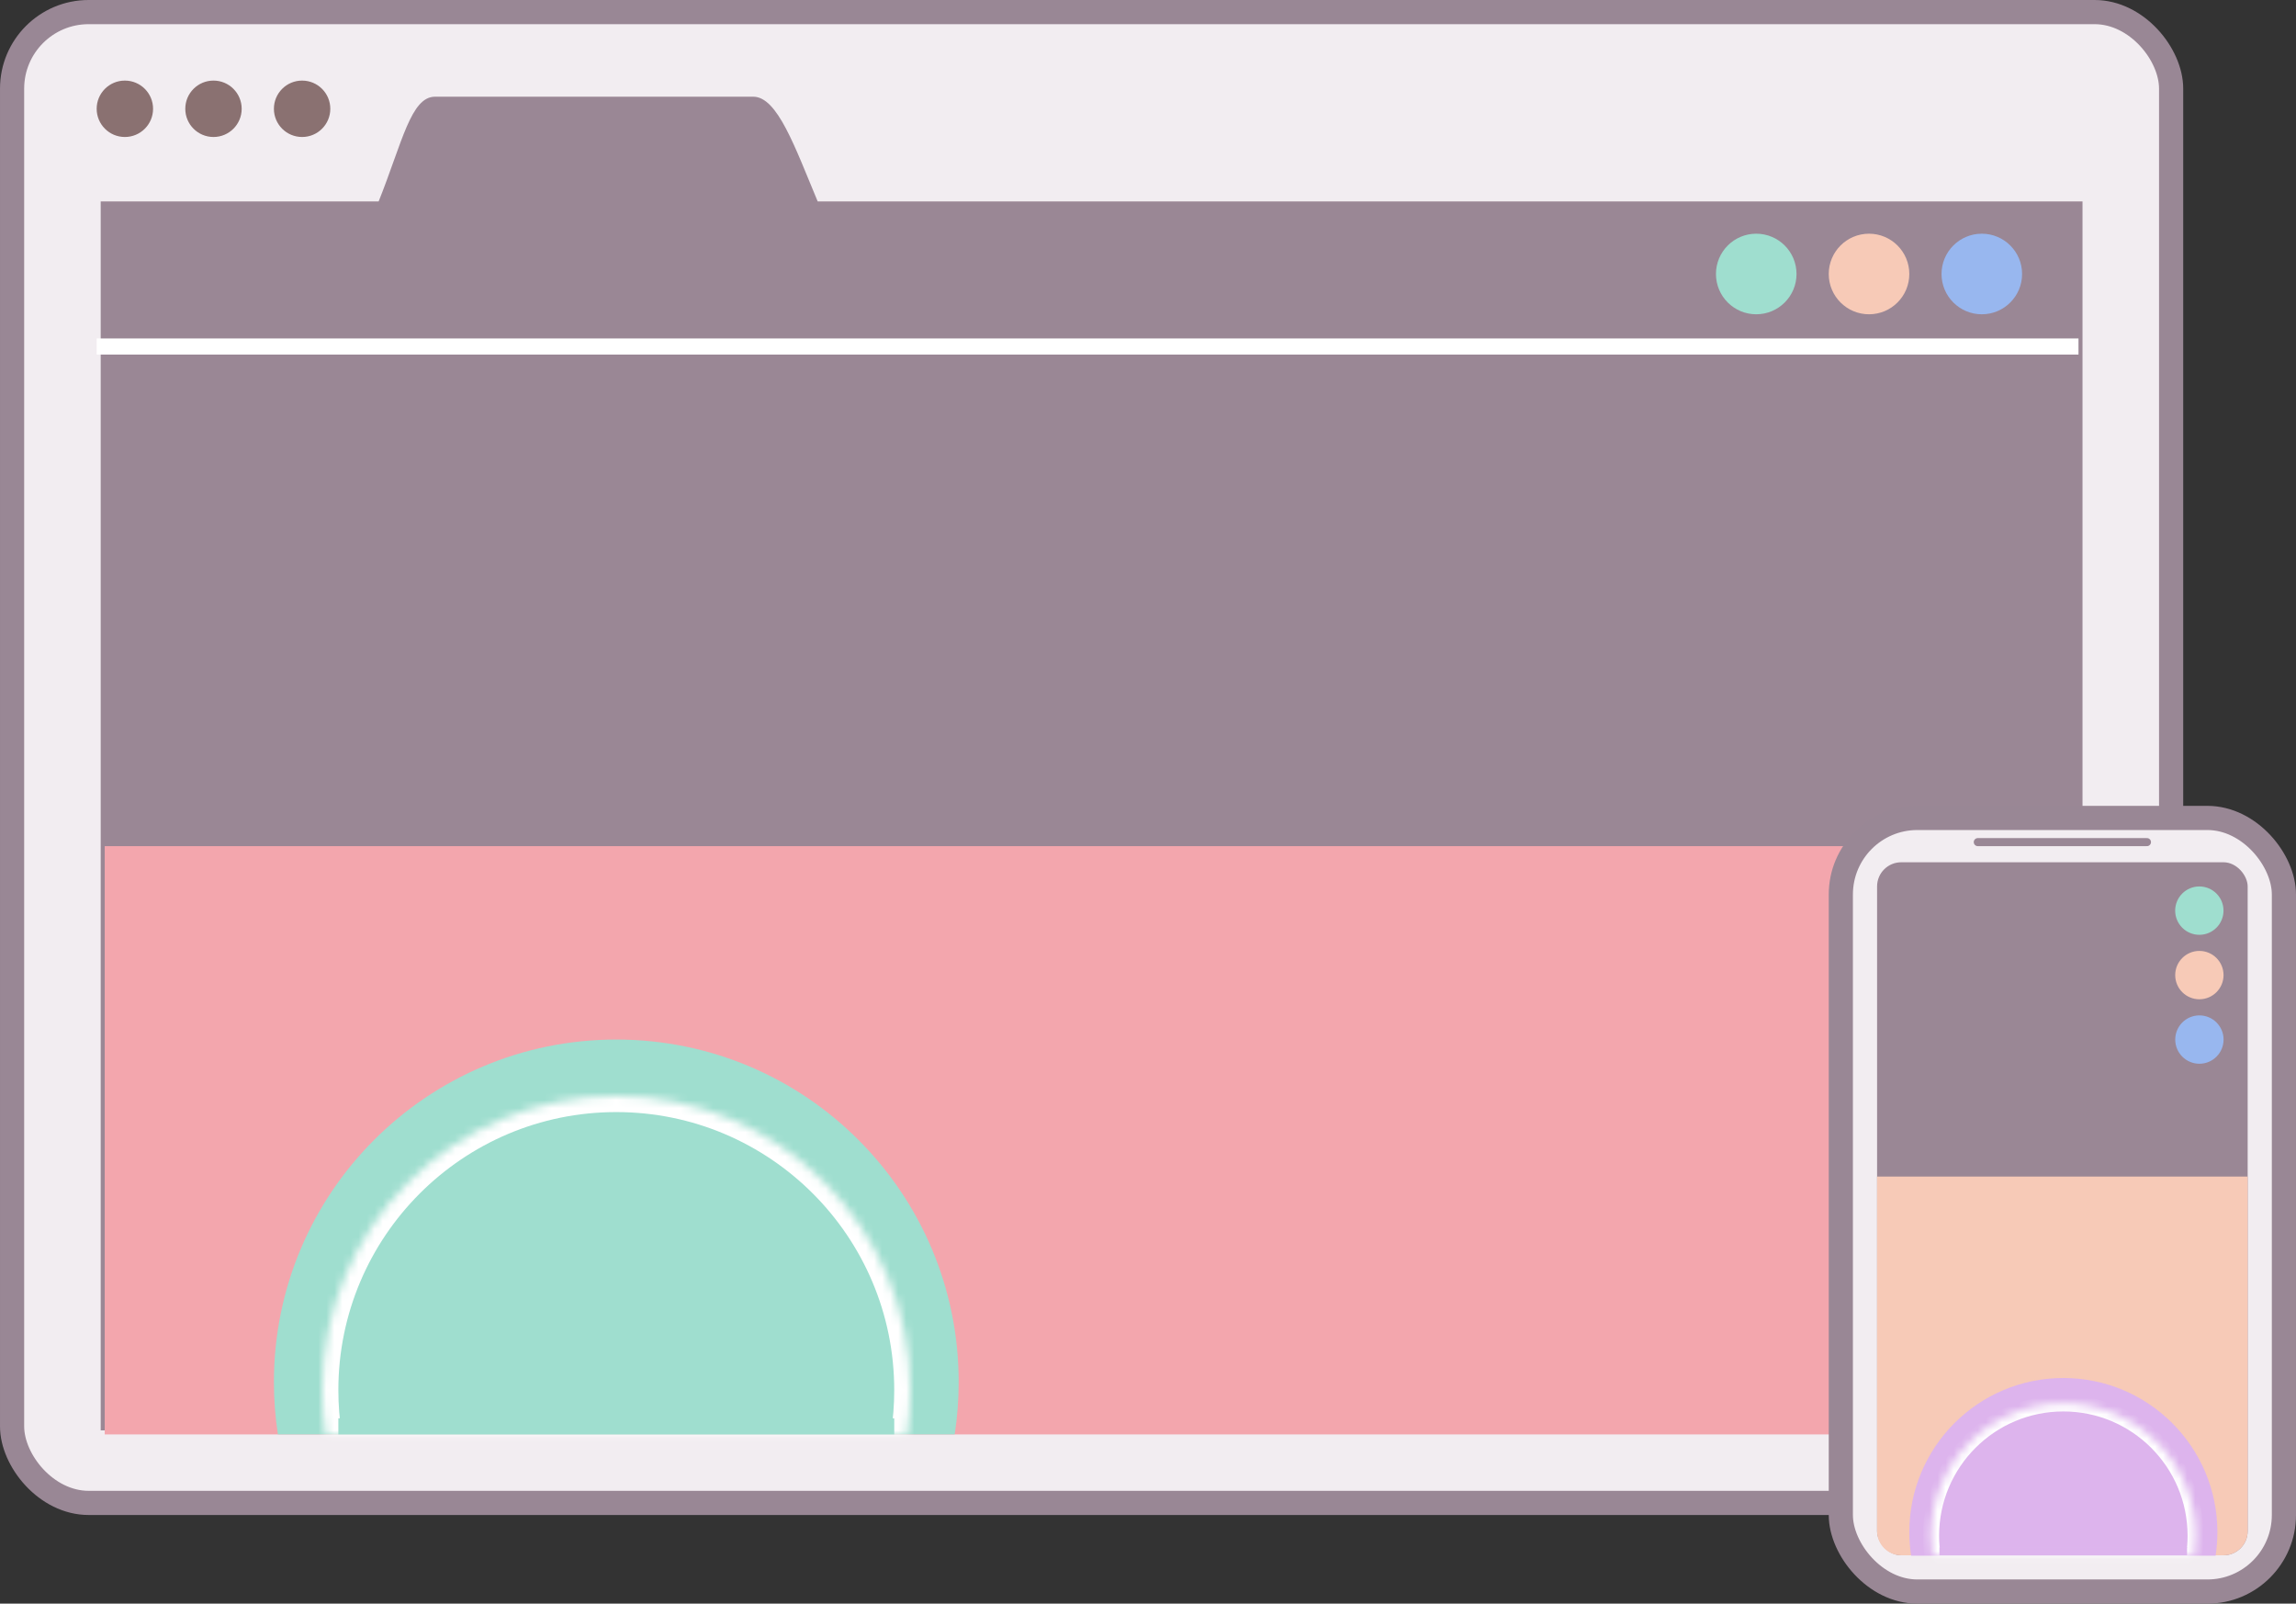 <svg width="285" height="199" viewBox="0 0 285 199" fill="none" xmlns="http://www.w3.org/2000/svg">
<rect x="0" y="0" width="285" height="199" fill="#333333" stroke="none"/>
<rect x="1.5" y="1.5" width="268" height="185" rx="9.5" fill="#F2EDF1" stroke="#998795" stroke-width="3"/>
<circle cx="15.5" cy="13.5" r="3.5" fill="#8A7171"/>
<circle cx="26.5" cy="13.5" r="3.5" fill="#8A7171"/>
<circle cx="37.5" cy="13.5" r="3.5" fill="#8A7171"/>
<path d="M12.5 177.5V25H47C49.936 17.651 51 12 54 12H93.5C96.5 12 98.651 18.192 101.5 25H258.5V177.5H12.5Z" fill="#9A8795"/>
<rect x="13" y="105" width="245" height="73" fill="#F3A6AD"/>
<rect x="228.5" y="101.5" width="55" height="96" rx="9.5" fill="#F2EDF1" stroke="#998795" stroke-width="3"/>
<line x1="245.5" y1="104.5" x2="266.5" y2="104.5" stroke="#998795" stroke-linecap="round"/>
<rect x="233" y="107" width="46" height="86" rx="3" fill="#9A8795"/>
<path d="M233 146H279V190C279 191.657 277.657 193 276 193H236C234.343 193 233 191.657 233 190V146Z" fill="#F7CAB7"/>
<line x1="12" y1="43" x2="258" y2="43" stroke="white" stroke-width="2"/>
<circle cx="246" cy="34" r="5" fill="#98B7EF"/>
<circle cx="232" cy="34" r="5" fill="#F7CAB7"/>
<circle cx="218" cy="34" r="5" fill="#9FDECF"/>
<circle r="3" transform="matrix(0.001 1 1 -0.001 273.01 129.002)" fill="#98B7EF"/>
<circle r="3" transform="matrix(0.001 1 1 -0.001 273.006 121.002)" fill="#F7CAB7"/>
<circle r="3" transform="matrix(0.001 1 1 -0.001 273.002 113.002)" fill="#9FDECF"/>
<path fill-rule="evenodd" clip-rule="evenodd" d="M118.506 178C118.831 175.881 119 173.71 119 171.5C119 148.028 99.972 129 76.5 129C53.028 129 34 148.028 34 171.5C34 173.71 34.169 175.881 34.494 178H118.506Z" fill="#9FDECF"/>
<mask id="path-19-inside-1_104_199" fill="white">
<path fill-rule="evenodd" clip-rule="evenodd" d="M112.576 178.082C112.855 176.262 113 174.398 113 172.5C113 152.342 96.658 136 76.5 136C56.342 136 40 152.342 40 172.5C40 174.398 40.145 176.262 40.424 178.082H112.576Z"/>
</mask>
<path d="M112.576 178.082V180.082H114.292L114.553 178.386L112.576 178.082ZM40.424 178.082L38.447 178.386L38.708 180.082H40.424V178.082ZM111 172.5C111 174.296 110.863 176.059 110.599 177.779L114.553 178.386C114.847 176.466 115 174.5 115 172.5H111ZM76.5 138C95.554 138 111 153.446 111 172.5H115C115 151.237 97.763 134 76.5 134V138ZM42 172.5C42 153.446 57.446 138 76.5 138V134C55.237 134 38 151.237 38 172.5H42ZM42.401 177.779C42.137 176.059 42 174.296 42 172.5H38C38 174.5 38.153 176.466 38.447 178.386L42.401 177.779ZM40.424 180.082H112.576V176.082H40.424V180.082Z" fill="white" mask="url(#path-19-inside-1_104_199)"/>
<line x1="42" y1="177" x2="111" y2="177" stroke="#9FDECF" stroke-width="2"/>
<path fill-rule="evenodd" clip-rule="evenodd" d="M275.02 193.045C275.166 192.092 275.242 191.115 275.242 190.121C275.242 179.561 266.681 171 256.121 171C245.561 171 237 179.561 237 190.121C237 191.115 237.076 192.092 237.222 193.045H275.02Z" fill="#DDB4ED"/>
<mask id="path-23-inside-2_104_199" fill="white">
<path fill-rule="evenodd" clip-rule="evenodd" d="M272.351 193.082C272.477 192.264 272.542 191.425 272.542 190.571C272.542 181.502 265.19 174.149 256.121 174.149C247.051 174.149 239.699 181.502 239.699 190.571C239.699 191.425 239.765 192.264 239.89 193.082H272.351Z"/>
</mask>
<path d="M272.351 193.082V194.082H273.21L273.34 193.234L272.351 193.082ZM239.89 193.082L238.902 193.234L239.032 194.082H239.89V193.082ZM271.542 190.571C271.542 191.374 271.481 192.162 271.363 192.931L273.34 193.234C273.473 192.365 273.542 191.476 273.542 190.571H271.542ZM256.121 175.149C264.638 175.149 271.542 182.054 271.542 190.571H273.542C273.542 180.949 265.742 173.149 256.121 173.149V175.149ZM240.699 190.571C240.699 182.054 247.604 175.149 256.121 175.149V173.149C246.499 173.149 238.699 180.949 238.699 190.571H240.699ZM240.879 192.931C240.761 192.162 240.699 191.374 240.699 190.571H238.699C238.699 191.476 238.768 192.365 238.902 193.234L240.879 192.931ZM239.89 194.082H272.351V192.082H239.89V194.082Z" fill="white" mask="url(#path-23-inside-2_104_199)"/>
<path d="M240.742 192.5L271.479 192.5" stroke="#DDB4ED"/>
</svg>
